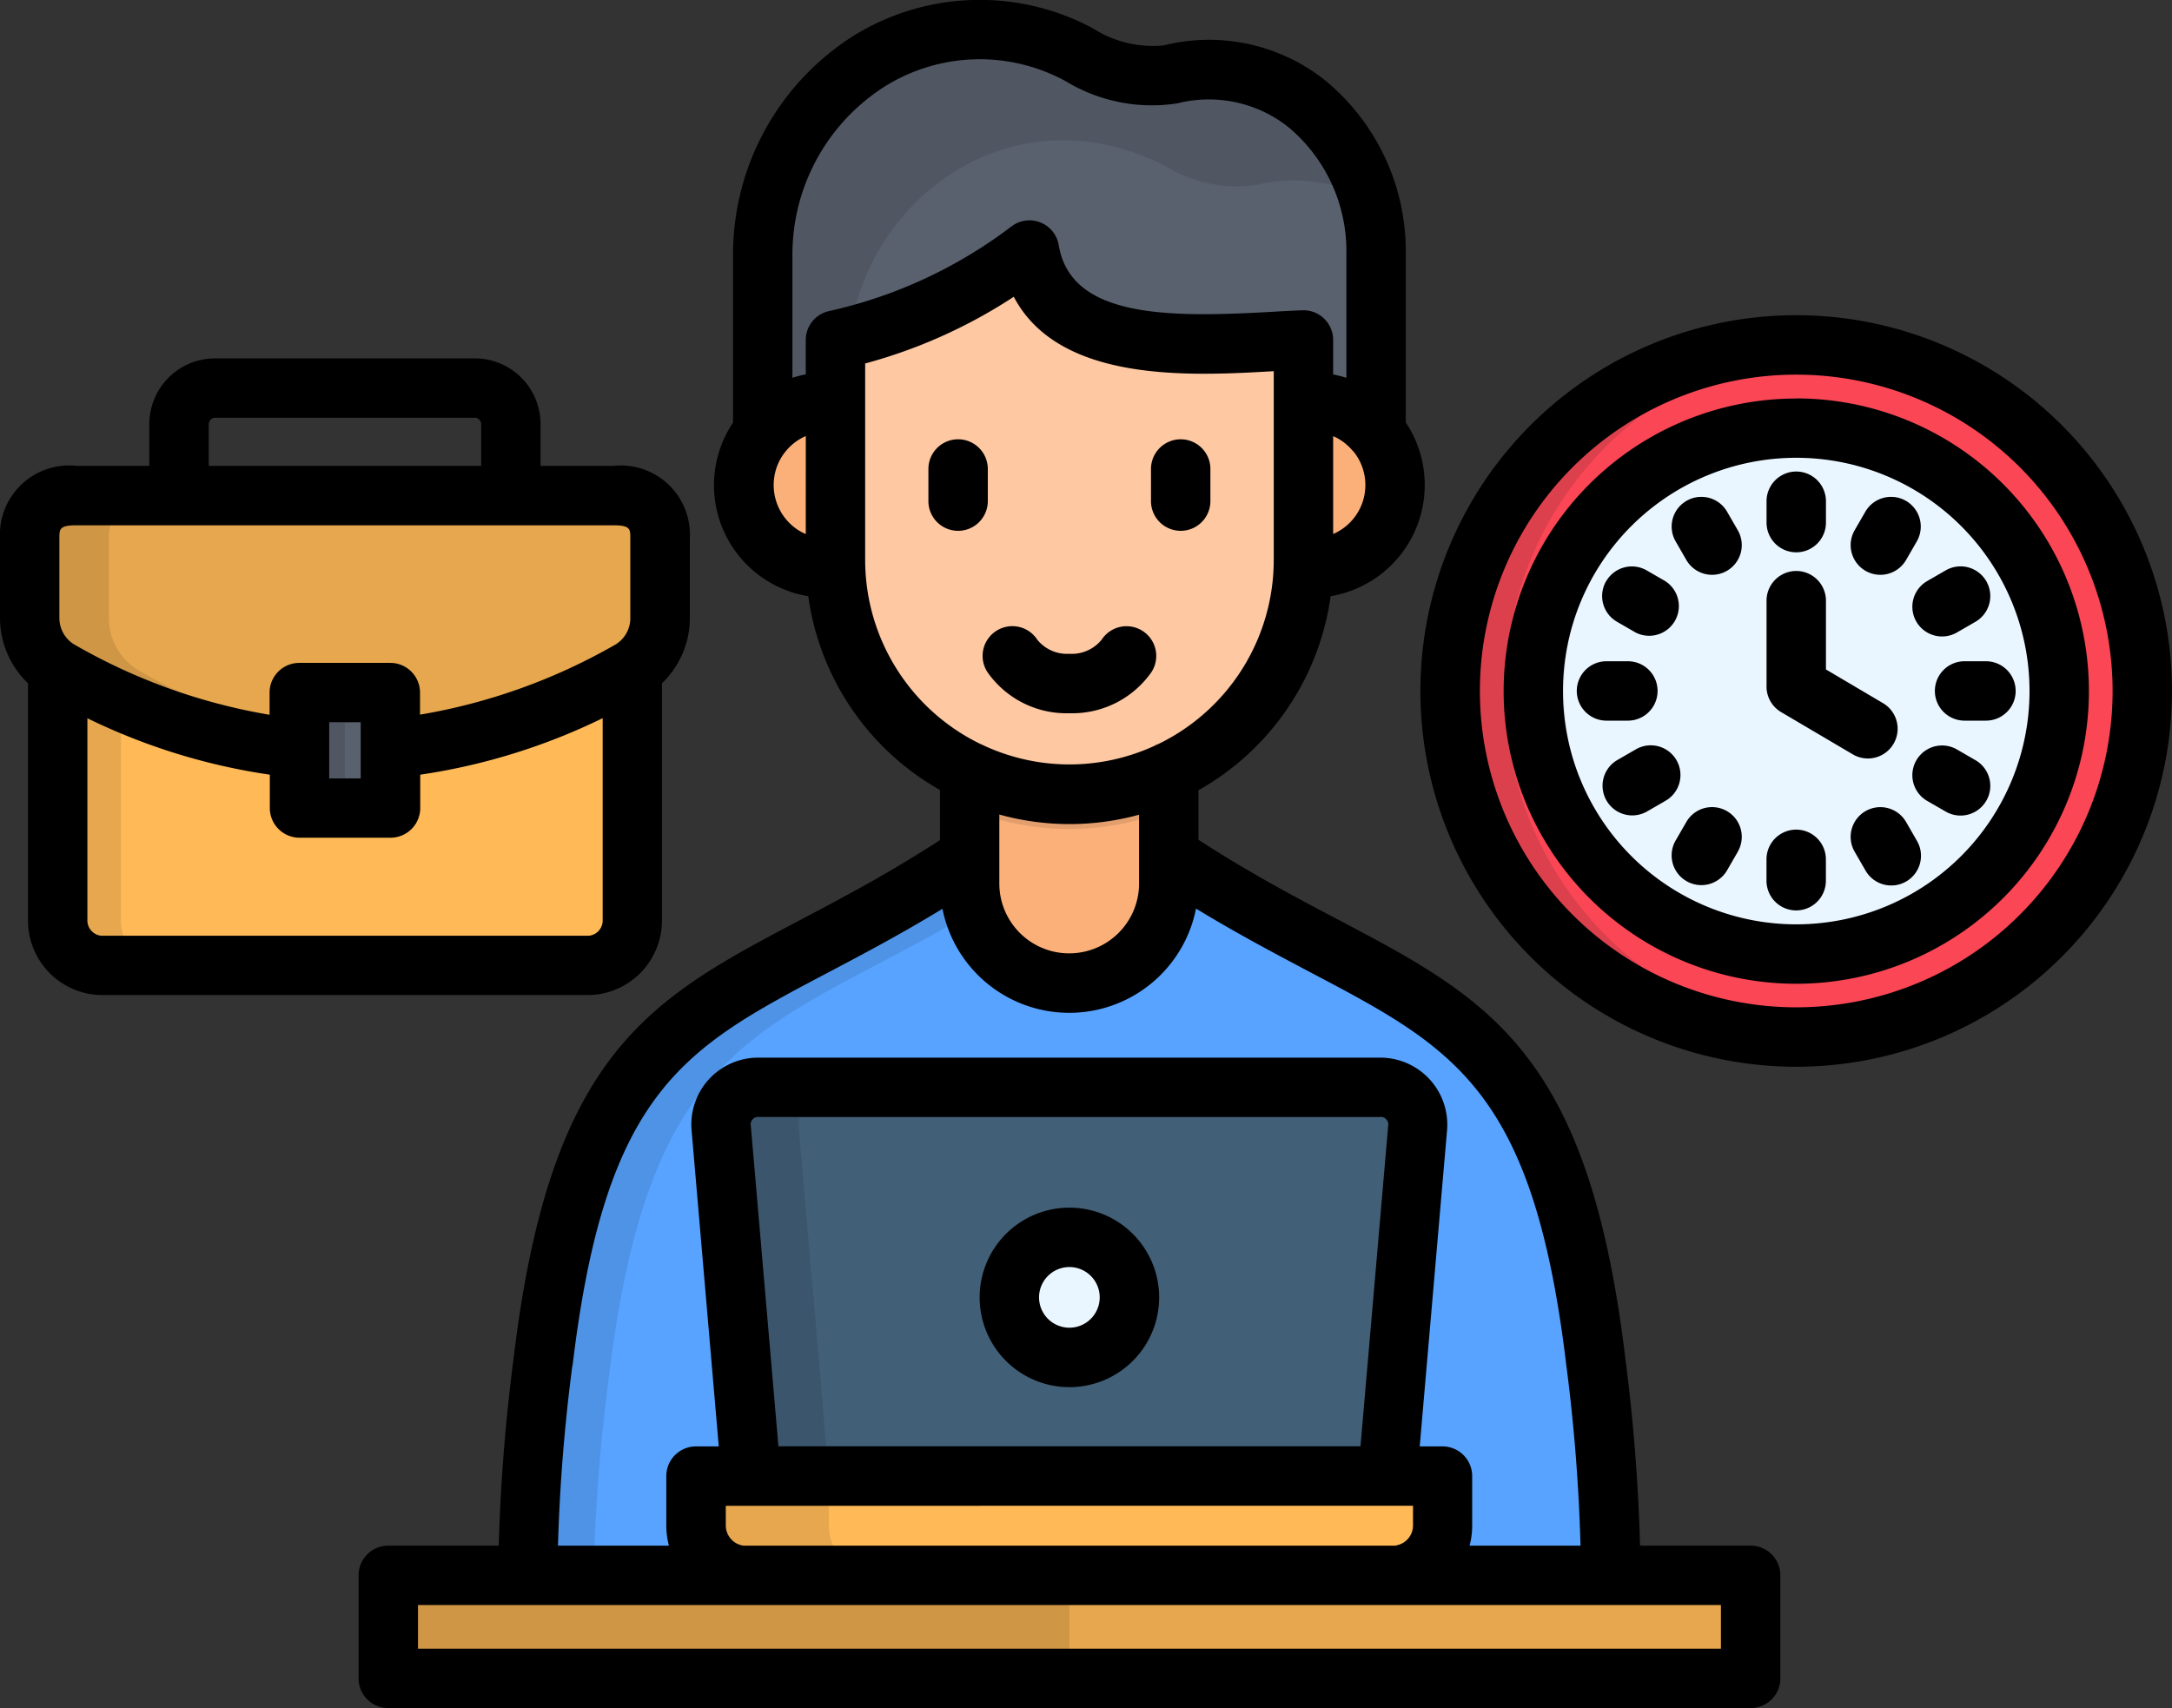 <svg xmlns="http://www.w3.org/2000/svg" width="76.347" height="60.041" viewBox="0 0 76.347 60.041">
  <rect x="0" y="0" width="76.347" height="60.041" fill="#333333" stroke="none"/>
  <g id="work_16405644" transform="translate(0 -54.668)">
    <g id="Grupo_1108054" data-name="Grupo 1108054" transform="translate(2.025 55.709)">
      <path id="Trazado_889763" data-name="Trazado 889763" d="M143.372,252.976h-2.735c-9.05,6.349-14.114,4.5-15.766,18.294a67.851,67.851,0,0,0-.549,7.515,2.959,2.959,0,0,0,2.971,3.06h32.158a2.959,2.959,0,0,0,2.972-3.06,67.708,67.708,0,0,0-.549-7.515c-1.653-13.8-6.717-11.945-15.766-18.294Z" transform="translate(-107.807 -224.446)" fill="#57a3ff" fill-rule="evenodd"/>
      <path id="Trazado_889764" data-name="Trazado 889764" d="M33.777,185.427v12.824a1.576,1.576,0,0,1-1.53,1.615H15.111a1.577,1.577,0,0,1-1.53-1.615V185.427Z" transform="translate(-13.581 -166.97)" fill="#ffba57" fill-rule="evenodd"/>
      <path id="Trazado_889765" data-name="Trazado 889765" d="M171.107,325.774H193.29l1.15-13.336a1.289,1.289,0,0,0-.33-1.006,1.259,1.259,0,0,0-.972-.431H171.259a1.259,1.259,0,0,0-.972.431,1.288,1.288,0,0,0-.329,1.006Z" transform="translate(-146.633 -273.818)" fill="#425f78" fill-rule="evenodd"/>
      <path id="Trazado_889766" data-name="Trazado 889766" d="M240.028,350.6a2.111,2.111,0,1,0-2.113-2.113A2.111,2.111,0,0,0,240.028,350.6Z" transform="translate(-204.463 -303.924)" fill="#eaf6ff" fill-rule="evenodd"/>
      <path id="Trazado_889767" data-name="Trazado 889767" d="M164.1,402.646h26.241v1.746a1.752,1.752,0,0,1-1.746,1.746H165.846a1.752,1.752,0,0,1-1.746-1.746Z" transform="translate(-141.655 -351.798)" fill="#ffba57" fill-rule="evenodd"/>
      <path id="Trazado_889768" data-name="Trazado 889768" d="M228.561,227.153h7v5.338a3.5,3.5,0,1,1-7,0Z" transform="translate(-196.504 -202.474)" fill="#fcb079" fill-rule="evenodd"/>
      <path id="Trazado_889769" data-name="Trazado 889769" d="M179.776,77.937h21.566v-8.4c0-4.054-3.284-7.245-7.228-6.315a4.826,4.826,0,0,1-3.208-.689c-5.719-2.87-11.129,1.7-11.129,7Z" transform="translate(-154.994 -61.648)" fill="#59616e" fill-rule="evenodd"/>
      <path id="Trazado_889770" data-name="Trazado 889770" d="M179.675,149.83a2.918,2.918,0,1,1-3.977,1.095A2.918,2.918,0,0,1,179.675,149.83Zm17.055,0a2.918,2.918,0,1,1-3.977,1.095A2.918,2.918,0,0,1,196.73,149.83Z" transform="translate(-151.199 -136.356)" fill="#fcb079" fill-rule="evenodd"/>
      <path id="Trazado_889771" data-name="Trazado 889771" d="M235.565,229.9a9.434,9.434,0,0,1-7,0v-2.739h7Z" transform="translate(-196.504 -202.474)" fill="#e39e6d" fill-rule="evenodd"/>
      <path id="Trazado_889772" data-name="Trazado 889772" d="M213.377,116.789c-3.1.114-8.948.955-9.629-3.161a17.663,17.663,0,0,1-6.822,3.161v7.744a8.225,8.225,0,0,0,16.451,0Z" transform="translate(-169.587 -105.877)" fill="#fdc8a2" fill-rule="evenodd"/>
      <path id="Trazado_889773" data-name="Trazado 889773" d="M341.833,148.156A12.165,12.165,0,1,1,354,160.321a12.165,12.165,0,0,1-12.165-12.165Z" transform="translate(-292.886 -124.905)" fill="#fa4655" fill-rule="evenodd"/>
      <path id="Trazado_889774" data-name="Trazado 889774" d="M361.449,164.846a9.242,9.242,0,1,0,9.241-9.24,9.243,9.243,0,0,0-9.241,9.24Z" transform="translate(-309.577 -141.596)" fill="#eaf6ff" fill-rule="evenodd"/>
    </g>
    <path id="Trazado_889775" data-name="Trazado 889775" d="M91.505,426.06H139.4v3.622H91.505Z" transform="translate(-77.861 -316.012)" fill="#e6a74e"/>
    <path id="Trazado_889776" data-name="Trazado 889776" d="M182.828,72.446c.613-4.861,5.706-8.712,11.066-6.023a4.826,4.826,0,0,0,3.208.693,5.549,5.549,0,0,1,3.981.5,5.82,5.82,0,0,0-6.97-4.392,4.826,4.826,0,0,1-3.208-.689c-5.719-2.87-11.129,1.7-11.129,7v6.269a2.91,2.91,0,0,1,2.557-1.048v-2.2q.247-.051.495-.114Z" transform="translate(-152.969 -5.939)" fill="#505763" fill-rule="evenodd"/>
    <path id="Trazado_889777" data-name="Trazado 889777" d="M15.811,221.239v-7.672c-.7-.309-1.391-.655-2.088-1.044-.047-.025-.093-.055-.14-.08v8.8a1.577,1.577,0,0,0,1.53,1.615h2.227A1.574,1.574,0,0,1,15.811,221.239Z" transform="translate(-11.559 -134.248)" fill="#e6a74e" fill-rule="evenodd"/>
    <path id="Trazado_889778" data-name="Trazado 889778" d="M18.082,171.509H8.652c-.93,0-1.648.372-1.648,1.5v2.777a2.138,2.138,0,0,0,1.12,1.91,19.244,19.244,0,0,0,19.917,0,2.142,2.142,0,0,0,1.124-1.91v-2.777c0-1.124-.723-1.5-1.653-1.5Z" transform="translate(-5.96 -99.418)" fill="#e6a74e" fill-rule="evenodd"/>
    <path id="Trazado_889779" data-name="Trazado 889779" d="M9.785,175.782v-2.777c0-1.124.719-1.5,1.648-1.5H8.652c-.93,0-1.648.372-1.648,1.5v2.777a2.138,2.138,0,0,0,1.12,1.91,19.774,19.774,0,0,0,11.341,2.718,20.9,20.9,0,0,1-8.559-2.718,2.138,2.138,0,0,1-1.12-1.91Z" transform="translate(-5.96 -99.418)" fill="#cf9646" fill-rule="evenodd"/>
    <path id="Trazado_889780" data-name="Trazado 889780" d="M70.586,217.94h3.2V222h-3.2Z" transform="translate(-60.061 -138.926)" fill="#59616e"/>
    <path id="Trazado_889781" data-name="Trazado 889781" d="M70.586,217.94h1.6V222h-1.6Z" transform="translate(-60.061 -138.926)" fill="#505763"/>
    <path id="Trazado_889782" data-name="Trazado 889782" d="M127.188,274.877c1.463-12.228,5.6-12.169,12.828-16.413a3.451,3.451,0,0,1-.144-.985v-.959c-8.564,5.723-13.387,4.371-14.993,17.765a67.858,67.858,0,0,0-.549,7.515h2.325A64.591,64.591,0,0,1,127.188,274.877Z" transform="translate(-105.792 -171.753)" fill="#4e93e6" fill-rule="evenodd"/>
    <path id="Trazado_889783" data-name="Trazado 889783" d="M173.746,324.666l-1.057-12.228a1.291,1.291,0,0,1,.334-1.006A1.259,1.259,0,0,1,174,311H171.26a1.259,1.259,0,0,0-.972.431,1.288,1.288,0,0,0-.33,1.006l1.052,12.228Z" transform="translate(-144.609 -218.11)" fill="#3b566c" fill-rule="evenodd"/>
    <path id="Trazado_889784" data-name="Trazado 889784" d="M168.767,403.753v-1.107H164.1v1.746a1.752,1.752,0,0,0,1.746,1.746h4.666a1.752,1.752,0,0,1-1.745-1.746Z" transform="translate(-139.631 -296.089)" fill="#e6a74e" fill-rule="evenodd"/>
    <path id="Trazado_889785" data-name="Trazado 889785" d="M91.5,426.06H115.45v3.622H91.5Z" transform="translate(-77.861 -316.012)" fill="#cf9646"/>
    <path id="Trazado_889786" data-name="Trazado 889786" d="M343.75,148.156a12.171,12.171,0,0,1,11.206-12.127c-.317-.025-.634-.038-.96-.038a12.165,12.165,0,0,0,0,24.33c.326,0,.643-.013.96-.038A12.168,12.168,0,0,1,343.75,148.156Z" transform="translate(-290.859 -69.196)" fill="#dd404d" fill-rule="evenodd"/>
    <path id="Trazado_889787" data-name="Trazado 889787" d="M362.51,164.846a9.243,9.243,0,0,1,8.7-9.227c-.178-.008-.355-.013-.537-.013a9.242,9.242,0,0,0,0,18.484c.182,0,.359,0,.537-.017A9.243,9.243,0,0,1,362.51,164.846Z" transform="translate(-307.539 -85.887)" fill="#d3dde6" fill-rule="evenodd"/>
    <path id="Trazado_889788" data-name="Trazado 889788" d="M23.268,86.988v-8.3a3.186,3.186,0,0,0,.981-2.321V73.585a2.43,2.43,0,0,0-2.692-2.54H19V69.612a2.311,2.311,0,0,0-2.27-2.346H7.519a2.311,2.311,0,0,0-2.27,2.346v1.433H2.7A2.432,2.432,0,0,0,0,73.585v2.777a3.186,3.186,0,0,0,.985,2.325v8.3a2.62,2.62,0,0,0,2.574,2.659H20.693A2.62,2.62,0,0,0,23.268,86.988ZM7.337,69.612a.244.244,0,0,1,.182-.258h9.214a.244.244,0,0,1,.182.258v1.433H7.337Zm-5.25,6.75V73.585c0-.32,0-.452.609-.452h18.86c.6,0,.6.132.6.452v2.777a1.087,1.087,0,0,1-.587,1,20.688,20.688,0,0,1-6.805,2.427v-.775a1.044,1.044,0,0,0-1.044-1.044h-3.2a1.044,1.044,0,0,0-1.044,1.044v.78A20.527,20.527,0,0,1,2.676,77.36a1.089,1.089,0,0,1-.588-1Zm10.592,3.694V82.03H11.572V80.056ZM3.072,86.988V79.916A21.759,21.759,0,0,0,9.484,81.9v1.171a1.044,1.044,0,0,0,1.044,1.044h3.2a1.044,1.044,0,0,0,1.044-1.044V81.9a21.868,21.868,0,0,0,6.412-1.987v7.077a.541.541,0,0,1-.486.571H3.558a.541.541,0,0,1-.486-.571Zm61.109-2.113v.752a1.044,1.044,0,1,1-2.088,0v-.752a1.044,1.044,0,0,1,2.088,0Zm5.638-2.06a1.044,1.044,0,0,1-1.426.382l-.651-.376a1.044,1.044,0,1,1,1.045-1.808l.651.376a1.044,1.044,0,0,1,.382,1.426Zm-2.443,1.4a1.044,1.044,0,1,1-1.808,1.044l-.376-.651A1.044,1.044,0,1,1,67,83.562ZM61.084,73.307a1.044,1.044,0,1,1-1.808,1.045L58.9,73.7a1.044,1.044,0,0,1,1.808-1.045Zm9.768,5.649A1.044,1.044,0,0,1,69.808,80h-.752a1.044,1.044,0,1,1,0-2.088h.752a1.044,1.044,0,0,1,1.043,1.044ZM63.139,65.748A13.209,13.209,0,1,0,76.346,78.957,13.209,13.209,0,0,0,63.139,65.748Zm0,24.329a11.12,11.12,0,1,1,11.12-11.12,11.12,11.12,0,0,1-11.12,11.12Zm0-21.4A10.286,10.286,0,1,0,73.426,78.959,10.285,10.285,0,0,0,63.139,68.673Zm0,18.483a8.2,8.2,0,1,1,8.2-8.2,8.2,8.2,0,0,1-8.2,8.2Zm-2.055-2.55-.376.651A1.044,1.044,0,0,1,58.9,84.212l.376-.651a1.044,1.044,0,0,1,1.808,1.045Zm-2.55-1.787-.651.376a1.044,1.044,0,0,1-1.044-1.808l.651-.376a1.044,1.044,0,1,1,1.044,1.808ZM56.457,75.1a1.044,1.044,0,0,1,1.426-.381l.651.376A1.044,1.044,0,0,1,57.489,76.9l-.651-.376a1.044,1.044,0,0,1-.382-1.427Zm5.638,3.7V75.783a1.044,1.044,0,0,1,2.088,0V78.2l2.006,1.185a1.044,1.044,0,0,1-1.062,1.8L62.608,79.7a1.044,1.044,0,0,1-.514-.9Zm0-5.761v-.752a1.044,1.044,0,1,1,2.088,0v.752a1.044,1.044,0,1,1-2.088,0ZM56.469,80a1.044,1.044,0,0,1,0-2.088h.752a1.044,1.044,0,1,1,0,2.088Zm8.723-6.694.376-.651A1.044,1.044,0,0,1,67.376,73.7L67,74.352a1.044,1.044,0,1,1-1.808-1.045Zm2.55,1.787.651-.376a1.044,1.044,0,0,1,1.045,1.808l-.651.376a1.044,1.044,0,1,1-1.045-1.808ZM34.722,72.283a1.044,1.044,0,1,1-2.088,0V71.154a1.044,1.044,0,1,1,2.088,0Zm2.87,31.146a3.155,3.155,0,1,0-3.157-3.158,3.155,3.155,0,0,0,3.157,3.158Zm0-4.222a1.066,1.066,0,1,1-.755.311A1.067,1.067,0,0,1,37.591,99.207ZM35.012,76.85a1.044,1.044,0,0,1,1.446.3,1.343,1.343,0,0,0,1.131.5h0a1.351,1.351,0,0,0,1.138-.5,1.044,1.044,0,1,1,1.743,1.15,3.4,3.4,0,0,1-2.88,1.439h0A3.389,3.389,0,0,1,34.713,78.3,1.044,1.044,0,0,1,35.012,76.85Zm5.446-4.567V71.154a1.044,1.044,0,0,1,2.088,0v1.129a1.044,1.044,0,1,1-2.088,0ZM61.536,109H57.649a64.66,64.66,0,0,0-.52-6.6C55.838,91.637,52.34,89.794,47.046,87c-1.466-.772-3.113-1.64-4.919-2.812V82.446a9.291,9.291,0,0,0,4.646-6.821,3.963,3.963,0,0,0,2.641-6.108V63.6A7.781,7.781,0,0,0,46.588,57.5a6.551,6.551,0,0,0-5.681-1.236,3.9,3.9,0,0,1-2.5-.606,8.422,8.422,0,0,0-8.359.24,9.1,9.1,0,0,0-4.282,7.7v5.925c-.052.078-.1.157-.148.239a3.954,3.954,0,0,0,2.793,5.864,9.291,9.291,0,0,0,4.629,6.812V84.2c-1.8,1.168-3.443,2.034-4.906,2.805-5.292,2.79-8.789,4.633-10.079,15.4A64.884,64.884,0,0,0,17.531,109H13.648a1.044,1.044,0,0,0-1.044,1.044v3.622a1.044,1.044,0,0,0,1.044,1.044H61.536a1.044,1.044,0,0,0,1.044-1.044v-3.621A1.044,1.044,0,0,0,61.536,109ZM47.549,70.509c.016.021.034.041.051.06a1.874,1.874,0,0,1-.739,2.87V70a1.908,1.908,0,0,1,.183.09,1.869,1.869,0,0,1,.5.42ZM28.323,73.44a1.85,1.85,0,0,1-.184-.089,1.885,1.885,0,0,1-.7-2.56,1.863,1.863,0,0,1,.174-.253l.011-.014a1.866,1.866,0,0,1,.7-.528Zm0-6.82v1.207a3.955,3.955,0,0,0-.469.121V63.6a7,7,0,0,1,3.291-5.92,6.3,6.3,0,0,1,6.328-.15,5.837,5.837,0,0,0,3.915.771,4.5,4.5,0,0,1,3.906.841A5.679,5.679,0,0,1,47.326,63.6v4.349a3.9,3.9,0,0,0-.465-.119V66.619a1.044,1.044,0,0,0-1.082-1.044c-.349.013-.725.034-1.123.057-3.681.209-7.019.187-7.441-2.346a1.044,1.044,0,0,0-1.646-.671A16.471,16.471,0,0,1,29.153,65.6a1.044,1.044,0,0,0-.831,1.022Zm2.088,7.743V67.445A18.137,18.137,0,0,0,35.635,65.1c1.6,3.045,6.23,2.782,9.138,2.616v1.1a.01.01,0,0,0,0,0v5.538a7.194,7.194,0,0,1-4.044,6.462,1.043,1.043,0,0,0-.166.077,7.153,7.153,0,0,1-5.981-.018,1.061,1.061,0,0,0-.114-.052,7.194,7.194,0,0,1-4.057-6.469Zm9.628,8.943v2.418a2.456,2.456,0,1,1-4.912,0V83.3A9.225,9.225,0,0,0,40.039,83.306ZM20.128,102.654c1.16-9.678,3.938-11.142,8.98-13.8,1.218-.642,2.557-1.348,4.02-2.24a4.543,4.543,0,0,0,8.913-.008c1.467.895,2.811,1.6,4.032,2.247,5.044,2.657,7.823,4.121,8.983,13.8a62.063,62.063,0,0,1,.5,6.348h-3.9a2.737,2.737,0,0,0,.092-.7v-1.746a1.044,1.044,0,0,0-1.044-1.044h-.8l.959-11.091a2.356,2.356,0,0,0-2.342-2.574H26.653a2.35,2.35,0,0,0-2.342,2.571l.954,11.094h-.8a1.044,1.044,0,0,0-1.044,1.044V108.3a2.762,2.762,0,0,0,.092.7h-3.9a62.328,62.328,0,0,1,.508-6.346Zm29.54,4.943v.7a.712.712,0,0,1-.559.688L49.06,109H26.146l-.018,0a.718.718,0,0,1-.616-.7v-.7ZM26.458,94.016a.22.22,0,0,1,.195-.084H48.53a.224.224,0,0,1,.2.089.239.239,0,0,1,.066.213l-.974,11.273H27.362l-.971-11.275a.239.239,0,0,1,.067-.217Zm34.034,18.606h-45.8v-1.534h45.8Z"/>
  </g>
</svg>
